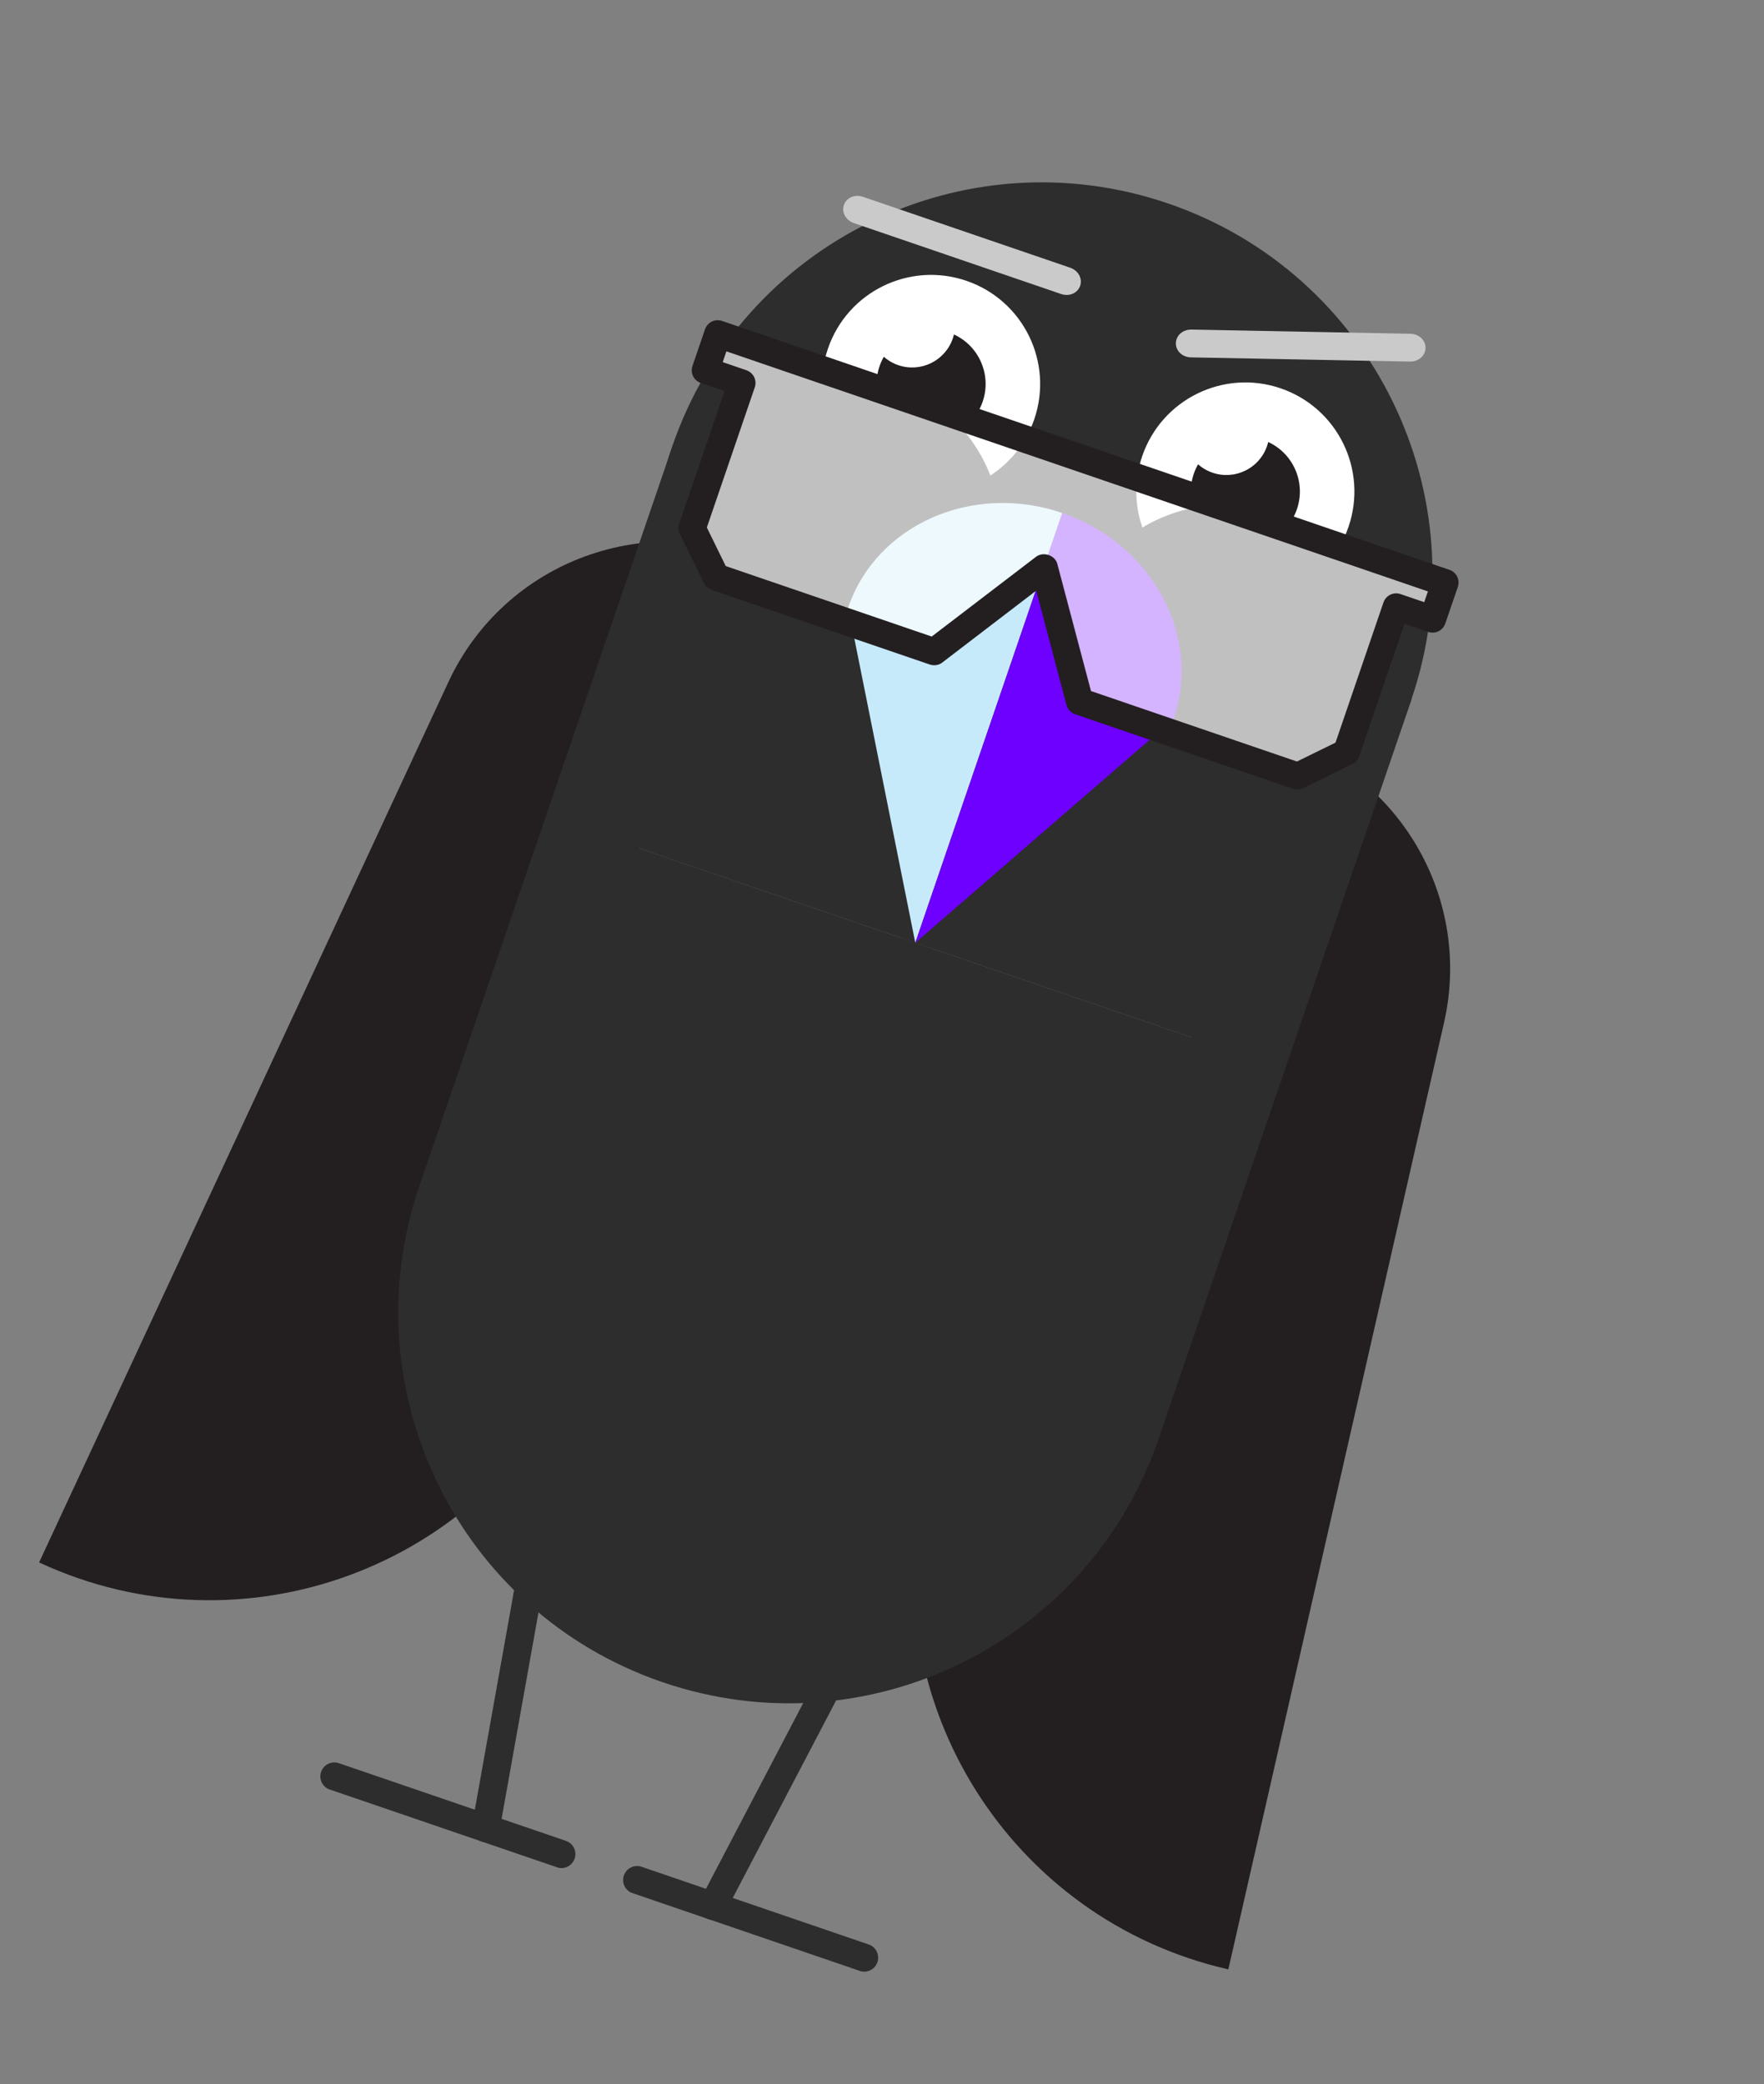 <svg width="408" height="482" viewBox="0 0 408 482" fill="none" xmlns="http://www.w3.org/2000/svg">
<rect x="0" y="0" width="408" height="482" fill="#808080" stroke="none"/>
<g clip-path="url(#clip0_1_6565)">
<path d="M284.107 455.423L296.578 400.691L333.992 236.494C340.88 206.266 321.959 176.178 291.731 169.291L279.26 224.023L266.789 278.749C240.841 290.344 220.472 313.574 213.671 343.417C202.206 393.732 233.645 443.812 283.91 455.378C283.977 455.393 284.041 455.408 284.105 455.424L284.107 455.423Z" fill="#231F20"/>
<path d="M130.952 232.277L154.617 181.38L178.286 130.479C150.173 117.407 116.787 129.601 103.716 157.712L87.938 191.646L71.792 226.368L32.712 310.417L9.043 361.318C9.104 361.347 9.165 361.374 9.225 361.401C56.04 383.05 111.568 362.722 133.326 315.928C146.231 288.172 144.36 257.334 130.951 232.275L130.952 232.277Z" fill="#231F20"/>
<path d="M326.46 161.795L155.491 103.303L126.245 188.787L297.215 247.279L326.46 161.795Z" fill="#2D2D2D"/>
<path d="M297.214 247.279L126.245 188.787L96.999 274.27L267.968 332.762L297.214 247.279Z" fill="#2D2D2D"/>
<path d="M128.805 431.822L76.283 413.853C74.594 413.276 73.694 411.438 74.271 409.75C74.849 408.061 76.686 407.16 78.375 407.738L130.898 425.707C132.586 426.285 133.487 428.122 132.909 429.811C132.331 431.5 130.494 432.4 128.805 431.822Z" fill="#2D2D2D"/>
<path d="M111.292 425.834C109.808 425.327 108.876 423.8 109.161 422.208L130.587 302.421C130.901 300.664 132.579 299.494 134.336 299.809C136.093 300.124 137.263 301.802 136.948 303.559L115.523 423.346C115.208 425.102 113.53 426.272 111.773 425.958C111.608 425.928 111.447 425.886 111.292 425.833L111.292 425.834Z" fill="#2D2D2D"/>
<path d="M198.835 455.781L146.312 437.812C144.623 437.234 143.723 435.397 144.301 433.708C144.878 432.019 146.716 431.119 148.404 431.697L200.927 449.666C202.616 450.243 203.516 452.081 202.939 453.769C202.361 455.458 200.523 456.359 198.835 455.781Z" fill="#2D2D2D"/>
<path d="M163.822 443.805C163.668 443.752 163.514 443.687 163.366 443.609C161.784 442.782 161.173 440.829 162.002 439.248L218.441 331.439C219.269 329.858 221.222 329.247 222.803 330.076C224.384 330.903 224.995 332.856 224.166 334.437L167.727 442.245C166.977 443.678 165.305 444.314 163.822 443.806L163.822 443.805Z" fill="#2D2D2D"/>
<path d="M211.699 218.024C258.911 234.176 310.277 208.997 326.429 161.786C342.581 114.574 317.402 63.208 270.191 47.056C222.979 30.904 171.613 56.083 155.461 103.294C139.309 150.506 164.488 201.872 211.699 218.024Z" fill="#2D2D2D"/>
<path d="M153.235 389.007C200.447 405.159 251.813 379.981 267.965 332.769C284.117 285.558 258.938 234.192 211.727 218.04C164.516 201.888 113.149 227.066 96.997 274.278C80.845 321.489 106.024 372.855 153.235 389.007Z" fill="#2D2D2D"/>
<path d="M207.189 112.66C220.369 117.169 234.708 110.141 239.217 96.961C243.725 83.782 236.697 69.443 223.517 64.934C210.338 60.425 195.999 67.454 191.49 80.633C186.981 93.812 194.01 108.152 207.189 112.66Z" fill="white"/>
<path d="M211.273 100.726C217.862 102.98 225.031 99.466 227.286 92.877C229.54 86.287 226.026 79.118 219.437 76.864C212.847 74.61 205.678 78.124 203.424 84.713C201.17 91.302 204.684 98.472 211.273 100.726Z" fill="#231F20"/>
<path d="M207.764 84.445C212.954 86.221 218.601 83.453 220.377 78.262C222.153 73.072 219.385 67.424 214.194 65.648C209.004 63.873 203.356 66.641 201.581 71.831C199.805 77.022 202.573 82.669 207.764 84.445Z" fill="white"/>
<path d="M182.651 158.352C201.97 164.961 222.989 154.658 229.598 135.339C236.208 116.02 225.904 95.001 206.586 88.392C187.267 81.782 166.247 92.085 159.638 111.404C153.029 130.723 163.332 151.742 182.651 158.352Z" fill="#2D2D2D"/>
<path d="M279.875 137.528C293.054 142.036 307.393 135.008 311.902 121.829C316.411 108.649 309.382 94.31 296.203 89.801C283.024 85.292 268.685 92.321 264.176 105.5C259.667 118.68 266.696 133.019 279.875 137.528Z" fill="white"/>
<path d="M283.959 125.593C290.548 127.847 297.717 124.333 299.971 117.744C302.226 111.155 298.712 103.986 292.122 101.731C285.533 99.477 278.364 102.991 276.11 109.58C273.855 116.17 277.369 123.339 283.959 125.593Z" fill="#231F20"/>
<path d="M280.449 109.312C285.64 111.088 291.287 108.32 293.063 103.129C294.839 97.939 292.07 92.291 286.88 90.516C281.689 88.74 276.042 91.508 274.266 96.699C272.49 101.889 275.258 107.536 280.449 109.312Z" fill="white"/>
<path d="M271.275 188.672C290.594 195.281 311.613 184.978 318.222 165.659C324.832 146.34 314.528 125.321 295.21 118.712C275.891 112.102 254.872 122.405 248.262 141.724C241.653 161.043 251.956 182.062 271.275 188.672Z" fill="#2D2D2D"/>
<path d="M245.703 118.634C224.913 111.521 202.736 121.313 196.171 140.503L211.702 218.021L245.704 118.634L245.703 118.634Z" fill="#C7EAFB"/>
<path d="M271.461 166.263L271.46 166.262C278.025 147.072 266.495 125.749 245.705 118.636L211.703 218.023L271.463 166.263L271.461 166.263Z" fill="#6E00FF"/>
<path d="M166.083 77.21L163.201 85.634L171.625 88.516L160.117 122.153L165.659 133.459L216.086 150.711L241.502 131.242L249.724 162.219L300.151 179.471L311.458 173.93L322.966 140.292L331.39 143.174L334.272 134.75L166.083 77.21Z" fill="white" fill-opacity="0.7"/>
<path d="M299.133 182.441L248.706 165.189C247.697 164.844 246.97 164.065 246.66 163.031L239.671 136.585L217.947 153.208C217.129 153.856 216.017 154.006 215.008 153.66L164.581 136.408C163.81 136.144 163.14 135.584 162.81 134.808L157.267 123.502C156.916 122.785 156.824 121.892 157.088 121.121L167.581 90.45L162.123 88.583C160.462 88.014 159.603 86.263 160.171 84.602L163.054 76.178C163.622 74.517 165.374 73.658 167.035 74.226L335.224 131.767C336.885 132.335 337.743 134.087 337.175 135.748L334.293 144.172C333.725 145.833 331.973 146.692 330.312 146.124L324.854 144.256L314.361 174.927C314.097 175.699 313.536 176.368 312.761 176.699L301.454 182.241C300.738 182.593 299.845 182.685 299.074 182.421L299.133 182.441ZM252.337 159.805L299.976 176.103L308.894 171.732L319.975 139.34C320.544 137.679 322.295 136.821 323.957 137.389L329.414 139.256L330.267 136.764L168.01 81.253L167.158 83.745L172.616 85.612C174.277 86.18 175.136 87.932 174.567 89.593L163.486 121.985L167.857 130.902L215.495 147.2L239.634 128.752C241.329 127.477 244.058 128.41 244.558 130.437L252.337 159.805Z" fill="#231F20"/>
<path d="M245.414 67.987L197.525 51.603C195.634 50.956 194.606 49.108 195.189 47.404C195.772 45.7 197.716 44.869 199.608 45.516L247.496 61.899C249.388 62.547 250.415 64.394 249.832 66.098C249.249 67.803 247.305 68.634 245.414 67.987Z" fill="#CACACA"/>
<path d="M326.081 83.616L275.476 82.645C273.478 82.607 271.935 81.161 271.97 79.36C272.004 77.559 273.601 76.174 275.6 76.213L326.204 77.184C328.203 77.222 329.746 78.668 329.711 80.469C329.677 82.27 328.079 83.655 326.081 83.616Z" fill="#CACACA"/>
</g>
<defs>
<clipPath id="clip0_1_6565">
<rect width="290.716" height="409.802" fill="white" transform="translate(132.653) rotate(18.887)"/>
</clipPath>
</defs>
</svg>
